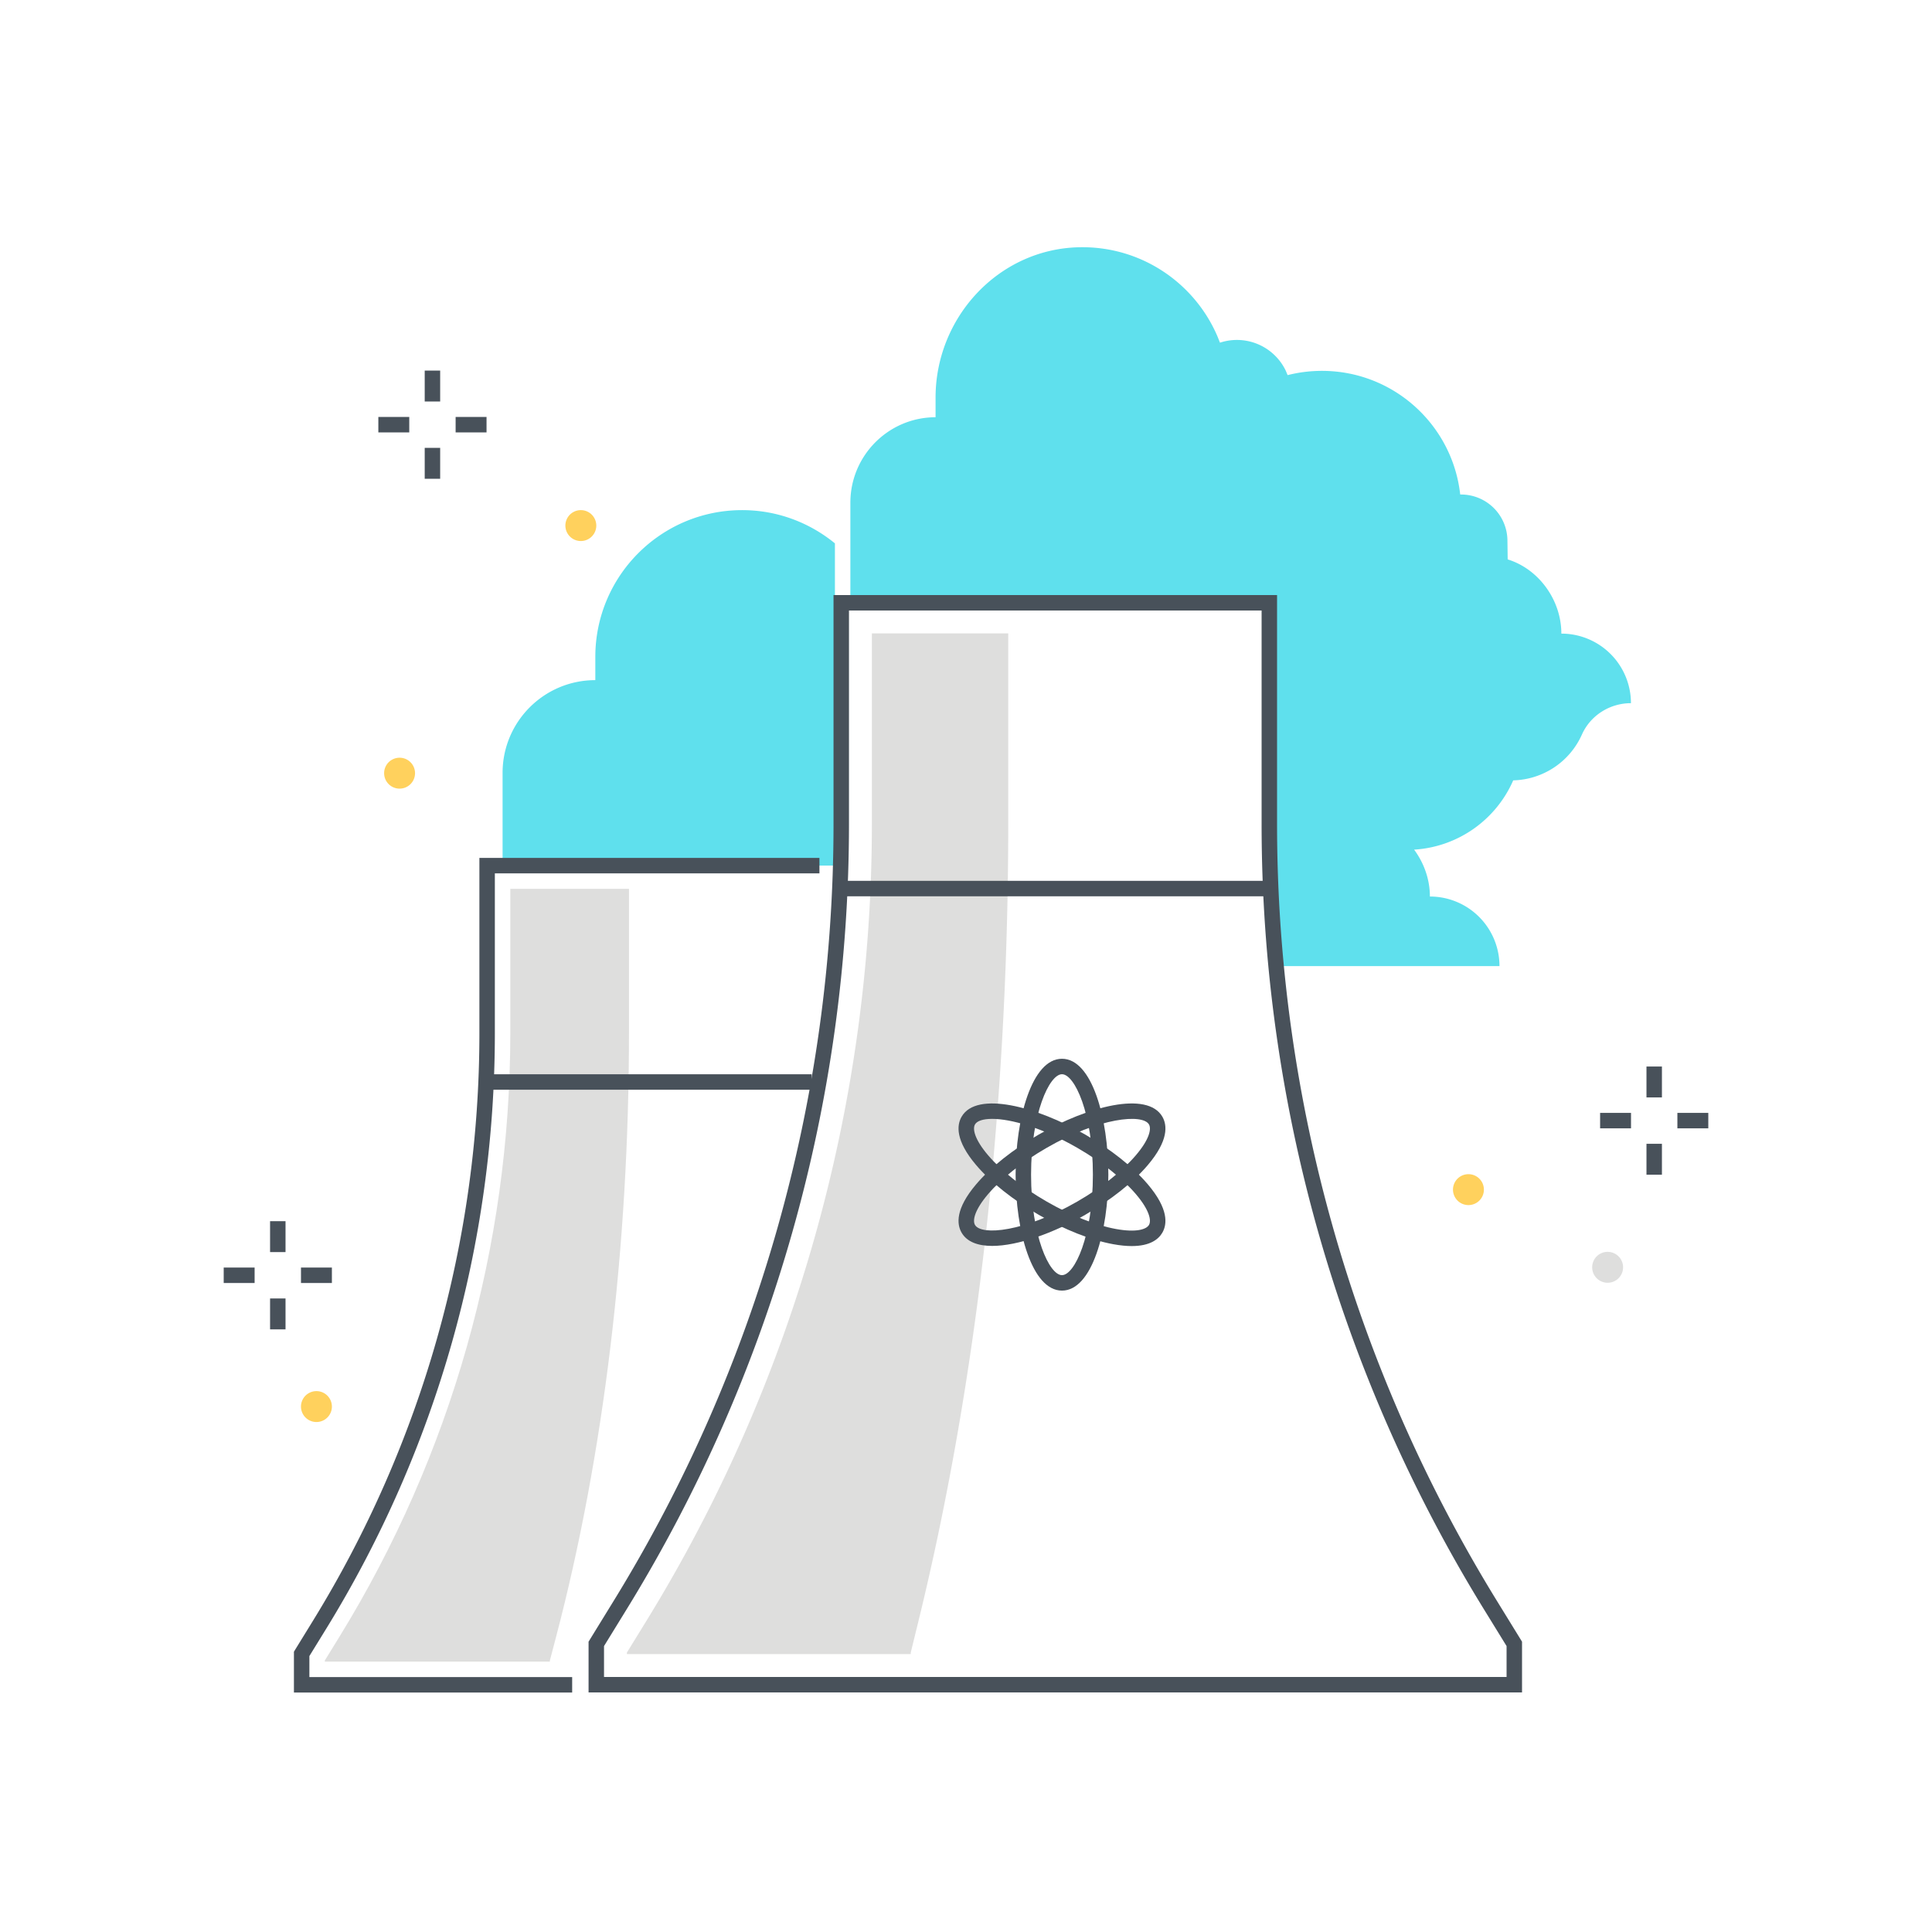 <?xml version="1.0" encoding="utf-8"?><svg xmlns="http://www.w3.org/2000/svg" width="250" height="250" viewBox="0 0 250 250"><g fill="none" fill-rule="evenodd"><path fill="#5FE0ED" d="M108.038 80.004v-9.693c-3.274-2.678-7.444-4.301-12.004-4.301-10.493 0-19 8.507-19 19v3c-6.627 0-12 5.373-12 12v12h43.742c.05-1.792.082-3.586.082-5.381V80.004h-.82m94.004 1.986h-.004c0-4.36-2.94-8.37-6.944-9.603l-.033-2.397a6 6 0 0 0-6-6h-.11c-.995-9-8.625-16-17.89-16-1.534 0-3.023.191-4.444.552l-.23-.553a6.963 6.963 0 0 0-1.377-1.949 7 7 0 0 0-7.146-1.698l-.297-.748c-2.946-6.966-9.929-11.809-18.016-11.598-10.371.272-18.49 9.088-18.49 19.463v2.531h-.019c-6.084.019-11.004 4.974-11.004 11.057V78h54.213v28.629c0 6.155.302 12.289.886 18.382h28.895a9 9 0 0 0-9-9.001h-.004c0-2.22-.767-4.346-2.043-6.067a14.994 14.994 0 0 0 12.825-8.965 10.003 10.003 0 0 0 8.887-5.923c1.111-2.491 3.618-4.064 6.346-4.065a9 9 0 0 0-9.001-9"/><path fill="#DEDEDD" d="M71.965 211.776c6.166-23.497 9.425-50.501 9.425-78.09V115.01H66.034v18.676c0 27.589-7.643 54.593-22.102 78.09l-1.898 3.083v.151h29.122v-.151l.809-3.083"/><path fill="#48515A" d="M74.038 219.01H38.034v-5.283l2.491-4.047a144.925 144.925 0 0 0 21.509-75.993V111.01h44.001v2H64.034v20.677c0 27.218-7.54 53.859-21.806 77.042l-2.194 3.564v2.717h34.004v2"/><path fill="#48515A" d="M63.034 141.01h42v-2h-42z"/><path fill="#DEDEDD" d="M83.628 209.767a196.696 196.696 0 0 0 29.192-103.139V81.962h17.646v24.666c0 36.439-4.017 72.104-11.617 103.139l-.997 4.071v.2h-36.73v-.2l2.506-4.071"/><path fill="#48515A" d="M78.16 217h116.79v-4l-2.946-4.785a193.729 193.729 0 0 1-28.753-101.586V79h-53.394v27.629c0 35.892-9.942 71.019-28.753 101.586L78.16 213v4zm118.79 2H76.16v-6.566l3.241-5.268a191.712 191.712 0 0 0 28.456-100.537V77h57.394v29.629c0 35.52 9.84 70.285 28.457 100.537l3.242 5.268V219z"/><path fill="#48515A" d="M108.178 115.981h56.073v-2h-56.073zM137.42 139.004c-1.63 0-4 5.064-4 13 0 7.935 2.37 13 4 13 1.631 0 4-5.065 4-13 0-7.936-2.369-13-4-13zm0 28c-3.897 0-6-7.729-6-15 0-7.272 2.103-15 6-15s6 7.728 6 15c0 7.271-2.103 15-6 15z"/><path fill="#48515A" d="M128.375 144.782c-1.168 0-1.946.259-2.213.722-.33.572-.063 1.914 1.679 3.965 1.746 2.055 4.438 4.185 7.579 5.999 3.142 1.814 6.333 3.08 8.985 3.564 2.649.482 3.943.045 4.273-.528.331-.572.063-1.913-1.679-3.964-1.746-2.056-4.437-4.186-7.579-6-4.619-2.667-8.651-3.758-11.045-3.758zm18.069 16.458c-.687 0-1.48-.073-2.398-.241-2.872-.524-6.291-1.873-9.626-3.799-3.335-1.926-6.212-4.211-8.103-6.436-2.707-3.187-2.52-5.163-1.887-6.26 1.949-3.374 9.694-1.33 15.99 2.304 3.335 1.925 6.213 4.212 8.103 6.437 2.707 3.187 2.52 5.162 1.887 6.259-.491.851-1.577 1.736-3.966 1.736z"/><path fill="#48515A" d="M135.42 148.54c-3.141 1.814-5.833 3.944-7.579 6-1.741 2.051-2.009 3.392-1.679 3.964.817 1.412 6.387.931 13.258-3.036 3.142-1.814 5.833-3.944 7.579-5.999 1.742-2.051 2.01-3.393 1.679-3.965-.814-1.411-6.386-.93-13.258 3.036zm-7.028 12.681c-1.838 0-3.268-.514-3.962-1.717-.633-1.097-.82-3.072 1.887-6.259 1.891-2.225 4.768-4.512 8.103-6.437 6.297-3.634 14.042-5.678 15.991-2.304.632 1.097.819 3.073-1.888 6.26-1.89 2.225-4.768 4.51-8.103 6.436-4.053 2.34-8.707 4.021-12.028 4.021zM213.053 142.004h2v-4h-2zM213.053 152.004h2v-4h-2zM217.053 146.004h4v-2h-4zM207.053 146.004h4v-2h-4zM34.947 162.017h2v-4h-2zM34.947 172.017h2v-4h-2zM38.947 166.017h4v-2h-4zM28.947 166.017h4v-2h-4zM54.958 51.95h2v-4h-2zM54.958 61.95h2v-4h-2zM58.958 55.95h4v-2h-4zM48.958 55.95h4v-2h-4z"/><path fill="#DEDEDD" d="M210.026 163.944a2 2 0 1 1-3.999.001 2 2 0 0 1 3.999-.001"/><path fill="#FFD15D" d="M192.016 153.938a2 2 0 1 1-4 0 2 2 0 0 1 4 0M77.16 68.01a2 2 0 1 1-4 0 2 2 0 0 1 4 0m-23.455 31.994a2 2 0 1 1-3.999.001 2 2 0 0 1 3.999-.001M42.947 182.01a2 2 0 1 1-4 0 2 2 0 0 1 4 0"/></g></svg>